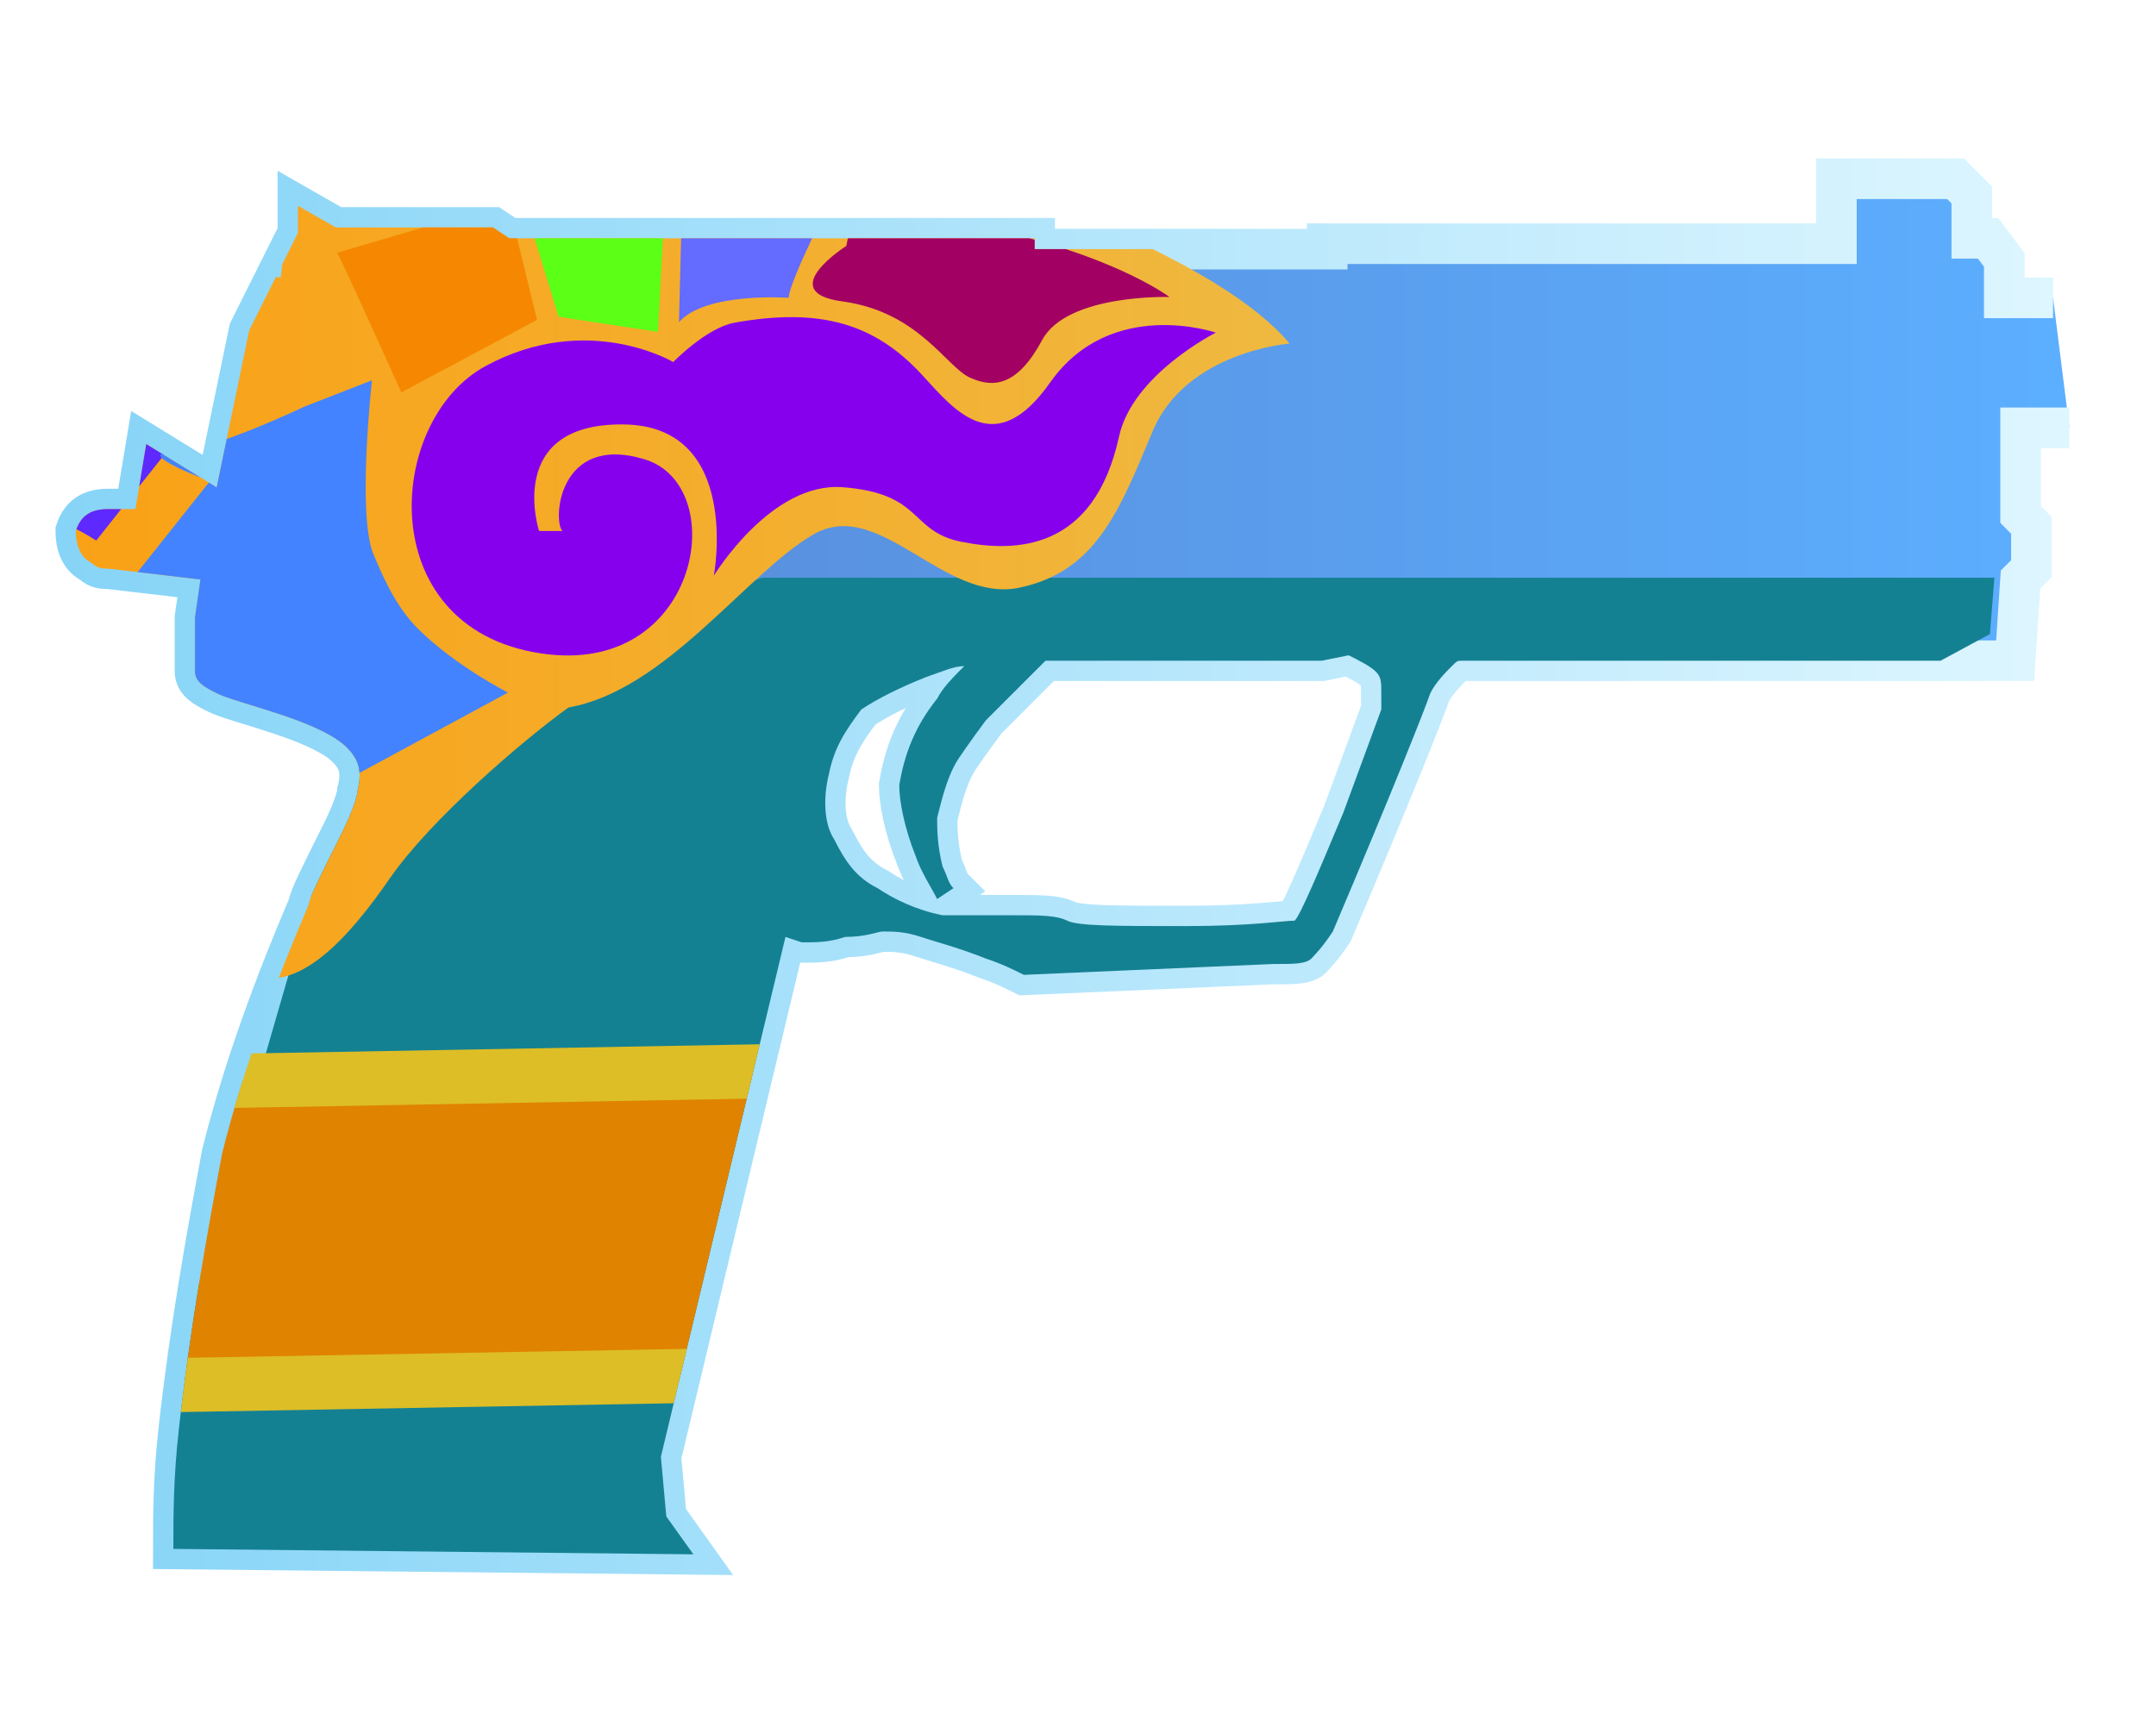 <?xml version="1.0" encoding="utf-8"?>
<!-- Generator: Adobe Illustrator 16.0.0, SVG Export Plug-In . SVG Version: 6.00 Build 0)  -->
<!DOCTYPE svg PUBLIC "-//W3C//DTD SVG 1.0//EN" "http://www.w3.org/TR/2001/REC-SVG-20010904/DTD/svg10.dtd">
<svg version="1.0" id="Layer_1" xmlns="http://www.w3.org/2000/svg" xmlns:xlink="http://www.w3.org/1999/xlink" x="0px" y="0px"
	 width="39.8px" height="32px" viewBox="0 0 39.8 32" enable-background="new 0 0 39.8 32" xml:space="preserve">
<linearGradient id="SVGID_1_" gradientUnits="userSpaceOnUse" x1="743.56" y1="578.2" x2="780.098" y2="578.2" gradientTransform="matrix(1 0 0 1 -741.92 -562.199)">
	<stop  offset="0" style="stop-color:#5782CE"/>
	<stop  offset="0.99" style="stop-color:#5CAEFF"/>
</linearGradient>
<linearGradient id="SVGID_2_" gradientUnits="userSpaceOnUse" x1="371.985" y1="-262.603" x2="409.161" y2="-262.603" gradientTransform="matrix(1 0 0 -1 -370.96 -246.6)">
	<stop  offset="0" style="stop-color:#86D4F7"/>
	<stop  offset="1" style="stop-color:#DEF6FF"/>
</linearGradient>
<path fill="url(#SVGID_1_)" stroke="url(#SVGID_2_)" stroke-width="0.75" stroke-miterlimit="10" d="M38.201,7.9h-0.9v1.6L37.5,9.7
	v0.8L37.3,10.7l-0.1,1.5H27c-0.1,0-0.1,0-0.199,0.1c-0.1,0.1-0.301,0.3-0.397,0.5c-0.103,0.3-0.696,1.8-1.8,4.4
	c-0.2,0.3-0.303,0.399-0.396,0.5C24.1,17.8,23.9,17.8,23.5,17.8L18.9,18c-0.2-0.1-0.4-0.2-0.7-0.3c-0.5-0.2-0.9-0.3-1.2-0.4
	c-0.3-0.1-0.5-0.1-0.7-0.1c-0.1,0-0.3,0.1-0.7,0.1C15.3,17.4,15.1,17.4,14.8,17.4L14.5,17.3L12.2,26.9l0.1,1.1l0.5,0.7L3.2,28.6
	c0-0.6,0-1.3,0.1-2.199C3.5,24.6,3.8,22.9,4.1,21.3c0.4-1.6,1-3.2,1.6-4.6c0-0.101,0.2-0.5,0.6-1.3c0.2-0.4,0.3-0.7,0.3-0.8
	c0.1-0.4,0-0.6-0.2-0.8c-0.2-0.2-0.6-0.4-1.2-0.6c-0.6-0.2-1-0.3-1.2-0.4c-0.2-0.1-0.4-0.2-0.4-0.4c0-0.2,0-0.6,0-1l0.1-0.7L2,10.5
	c-0.1,0-0.2,0-0.3-0.1c-0.2-0.1-0.3-0.3-0.3-0.6C1.5,9.5,1.7,9.4,2,9.4c0.2,0,0.3,0,0.5,0l0.2-1.2L4,9l0.6-2.9l0.9-1.8V3.8l0.7,0.4
	h2.9l0.3,0.2h9.7v0.2H24.5V4.5h9.4V3.3h2.2l0.3,0.3v0.8h0.301L37,4.8v0.7h0.9 M24.4,12.2h-5.1c-0.5,0.5-0.9,0.9-1.1,1.1
	c-0.3,0.4-0.5,0.7-0.5,0.7c-0.2,0.3-0.3,0.7-0.4,1.1c0,0.2,0,0.5,0.1,0.9c0.1,0.2,0.1,0.3,0.2,0.4l-0.3,0.2
	c-0.1-0.2-0.3-0.5-0.4-0.8c-0.2-0.5-0.3-1-0.3-1.3c0.1-0.6,0.3-1.1,0.7-1.6c0.1-0.2,0.3-0.4,0.5-0.6c-0.2,0-0.4,0.1-0.7,0.2
	c-0.5,0.2-0.9,0.4-1.2,0.6c-0.3,0.4-0.5,0.7-0.6,1.2c-0.1,0.4-0.1,0.9,0.1,1.2c0.2,0.4,0.4,0.7,0.8,0.9c0.3,0.2,0.7,0.4,1.2,0.5
	c0.3,0,0.7,0,1.3,0c0.5,0,0.8,0,1,0.1c0.2,0.1,0.9,0.1,2.2,0.1c1.2,0,1.801-0.1,2-0.1c0.1-0.1,0.4-0.8,0.9-2l0.699-1.9
	c0-0.1,0-0.2,0-0.3c0-0.2,0-0.3-0.103-0.4s-0.3-0.2-0.5-0.3L24.4,12.2z"/>
<g>
	<g>
		<defs>
			<path id="SVGID_3_" d="M38.201,7.9h-0.9v1.6L37.5,9.7v0.8L37.3,10.7l-0.1,1.5H27c-0.1,0-0.1,0-0.199,0.1
				c-0.1,0.1-0.301,0.3-0.397,0.5c-0.103,0.3-0.696,1.8-1.8,4.4c-0.2,0.3-0.303,0.399-0.396,0.5C24.1,17.8,23.9,17.8,23.5,17.8
				L18.9,18c-0.2-0.1-0.4-0.2-0.7-0.3c-0.5-0.2-0.9-0.3-1.2-0.4c-0.3-0.1-0.5-0.1-0.7-0.1c-0.1,0-0.3,0.1-0.7,0.1
				C15.3,17.4,15.1,17.4,14.8,17.4L14.5,17.3L12.2,26.9l0.1,1.1l0.5,0.7L3.2,28.6c0-0.6,0-1.3,0.1-2.199C3.5,24.6,3.8,22.9,4.1,21.3
				c0.4-1.6,1-3.2,1.6-4.6c0-0.101,0.2-0.5,0.6-1.3c0.2-0.4,0.3-0.7,0.3-0.8c0.1-0.4,0-0.6-0.2-0.8c-0.2-0.2-0.6-0.4-1.2-0.6
				c-0.6-0.2-1-0.3-1.2-0.4c-0.2-0.1-0.4-0.2-0.4-0.4c0-0.2,0-0.6,0-1l0.1-0.7L2,10.5c-0.1,0-0.2,0-0.3-0.1
				c-0.2-0.1-0.3-0.3-0.3-0.6C1.5,9.5,1.7,9.4,2,9.4c0.2,0,0.3,0,0.5,0l0.2-1.2L4,9l0.6-2.9l0.9-1.8V3.8l0.7,0.4h2.9l0.3,0.2h9.7
				v0.2H24.5V4.5h9.4V3.3h2.2l0.3,0.3v0.8h0.301L37,4.8v0.7h0.9 M24.4,12.2h-5.1c-0.5,0.5-0.9,0.9-1.1,1.1c-0.3,0.4-0.5,0.7-0.5,0.7
				c-0.2,0.3-0.3,0.7-0.4,1.1c0,0.2,0,0.5,0.1,0.9c0.1,0.2,0.1,0.3,0.2,0.4l-0.3,0.2c-0.1-0.2-0.3-0.5-0.4-0.8
				c-0.2-0.5-0.3-1-0.3-1.3c0.1-0.6,0.3-1.1,0.7-1.6c0.1-0.2,0.3-0.4,0.5-0.6c-0.2,0-0.4,0.1-0.7,0.2c-0.5,0.2-0.9,0.4-1.2,0.6
				c-0.3,0.4-0.5,0.7-0.6,1.2c-0.1,0.4-0.1,0.9,0.1,1.2c0.2,0.4,0.4,0.7,0.8,0.9c0.3,0.2,0.7,0.4,1.2,0.5c0.3,0,0.7,0,1.3,0
				c0.5,0,0.8,0,1,0.1c0.2,0.1,0.9,0.1,2.2,0.1c1.2,0,1.801-0.1,2-0.1c0.1-0.1,0.4-0.8,0.9-2l0.699-1.9c0-0.1,0-0.2,0-0.3
				c0-0.2,0-0.3-0.103-0.4s-0.3-0.2-0.5-0.3L24.4,12.2z"/>
		</defs>
		<clipPath id="SVGID_4_">
			<use xlink:href="#SVGID_3_"  overflow="visible"/>
		</clipPath>
		<g clip-path="url(#SVGID_4_)">
			<polygon fill="#148193" points="12.603,32.146 1.817,30.126 6.652,13.423 14.067,10.667 36.817,10.667 36.734,11.708 25.087,18 
							"/>
			<polygon fill="#E08300" stroke="#DDBE26" stroke-miterlimit="10" points="2.686,19.987 15.914,19.748 15.974,25.347 
				2.746,25.584 			"/>
			
				<linearGradient id="SVGID_5_" gradientUnits="userSpaceOnUse" x1="1103.287" y1="-817.85" x2="1137.604" y2="-817.85" gradientTransform="matrix(1 0.001 0.001 -1 -1112.658 -809.24)">
				<stop  offset="5.581969e-004" style="stop-color:#FF9500"/>
				<stop  offset="1" style="stop-color:#EFB941"/>
			</linearGradient>
			<path fill="url(#SVGID_5_)" d="M-10.399,6.64l9.969-1.739l5.613,0.22L5.356,3.56l6.708-1.264l3.727,0.271
				c0,0,6.296,1.714,8.015,3.777c0,0-1.914,0.145-2.531,1.625s-1.049,2.585-2.456,2.882c-1.41,0.295-2.586-1.701-3.816-0.976
				c-1.231,0.722-2.717,2.875-4.509,3.188c-0.867,0.625-2.553,2.079-3.294,3.15c-0.741,1.075-1.725,2.207-2.642,1.748
				c-0.918-0.459-2.137-1.248-2.137-1.248l-4.215,0.104l-4.069,0.074l-3.996,0.643l-0.666-0.953L-10.399,6.64z"/>
			<path fill="#300093" d="M-6.223,8.581c0,0-3.572,0.034-3.938,3.069c-0.474,3.915,3.721,2.499,3.721,2.499
				S-7.971,11.542-6.223,8.581z"/>
			<path fill="#5D29FF" d="M-5.991,13.874l2.733-0.817c0,0-0.928-2.052,1.231-3.377c1.775-1.09,3.803,0.302,3.803,0.302l1.478-1.866
				c0,0-4.983-2.901-8.399,0.128C-7.568,10.392-5.991,13.874-5.991,13.874z"/>
			<path fill="#4383FF" d="M5.615,7.51c0,0-1.768,0.845-2.464,0.845c-0.696,0,0.723,0.531,0.723,0.531l-1.585,1.993l1.756,4.794
				l5.333-2.885c0,0-0.957-0.484-1.646-1.162c-0.464-0.456-0.707-1.09-0.833-1.38C6.585,9.525,6.867,7.022,6.867,7.022L5.615,7.51z"
				/>
			<path fill="#8600EE" d="M12.428,6.685c0,0-1.585-0.944-3.464,0.074c-1.878,1.018-2.104,4.958,1.165,5.324
				c2.804,0.315,3.363-3.125,1.765-3.604C10.295,8,10.203,9.632,10.383,9.805L9.951,9.804c0,0-0.646-1.99,1.557-1.967
				c2.191,0.022,1.67,2.793,1.67,2.793s1.051-1.735,2.376-1.634c1.499,0.115,1.227,0.814,2.19,1.007
				c1.003,0.201,2.452,0.172,2.914-1.944c0.25-1.146,1.787-1.917,1.787-1.917s-1.939-0.669-3.058,0.919
				c-1.021,1.452-1.762,0.519-2.359-0.132c-0.876-0.956-1.887-1.255-3.473-0.97C13.04,6.055,12.428,6.685,12.428,6.685z"/>
			<ellipse fill="#00A625" cx="-0.35" cy="12.177" rx="2.619" ry="2.495"/>
			<path fill="#A20063" d="M15.69,4.208c0,0,0.978-0.38,2.99,0.109c2.013,0.49,2.909,1.167,2.909,1.167S19.7,5.422,19.24,6.276
				c-0.46,0.855-0.898,0.894-1.336,0.696c-0.439-0.2-0.946-1.215-2.355-1.407c-1.27-0.171,0.074-1.024,0.074-1.024L15.69,4.208z"/>
			<path fill="#F58800" d="M6.223,4.667c0.031,0.011,1.186,2.578,1.186,2.578l2.505-1.339l-0.53-2.168L6.223,4.667z"/>
			<polygon fill="#5CFF16" points="9.667,3.738 10.312,5.85 12.146,6.128 12.286,3.444 			"/>
			<path fill="#646BFF" d="M15.395,3.577c0,0-0.828,1.62-0.837,1.922c0,0-1.535-0.112-2.024,0.45l0.067-2.626L15.395,3.577z"/>
		</g>
	</g>
</g>
</svg>
